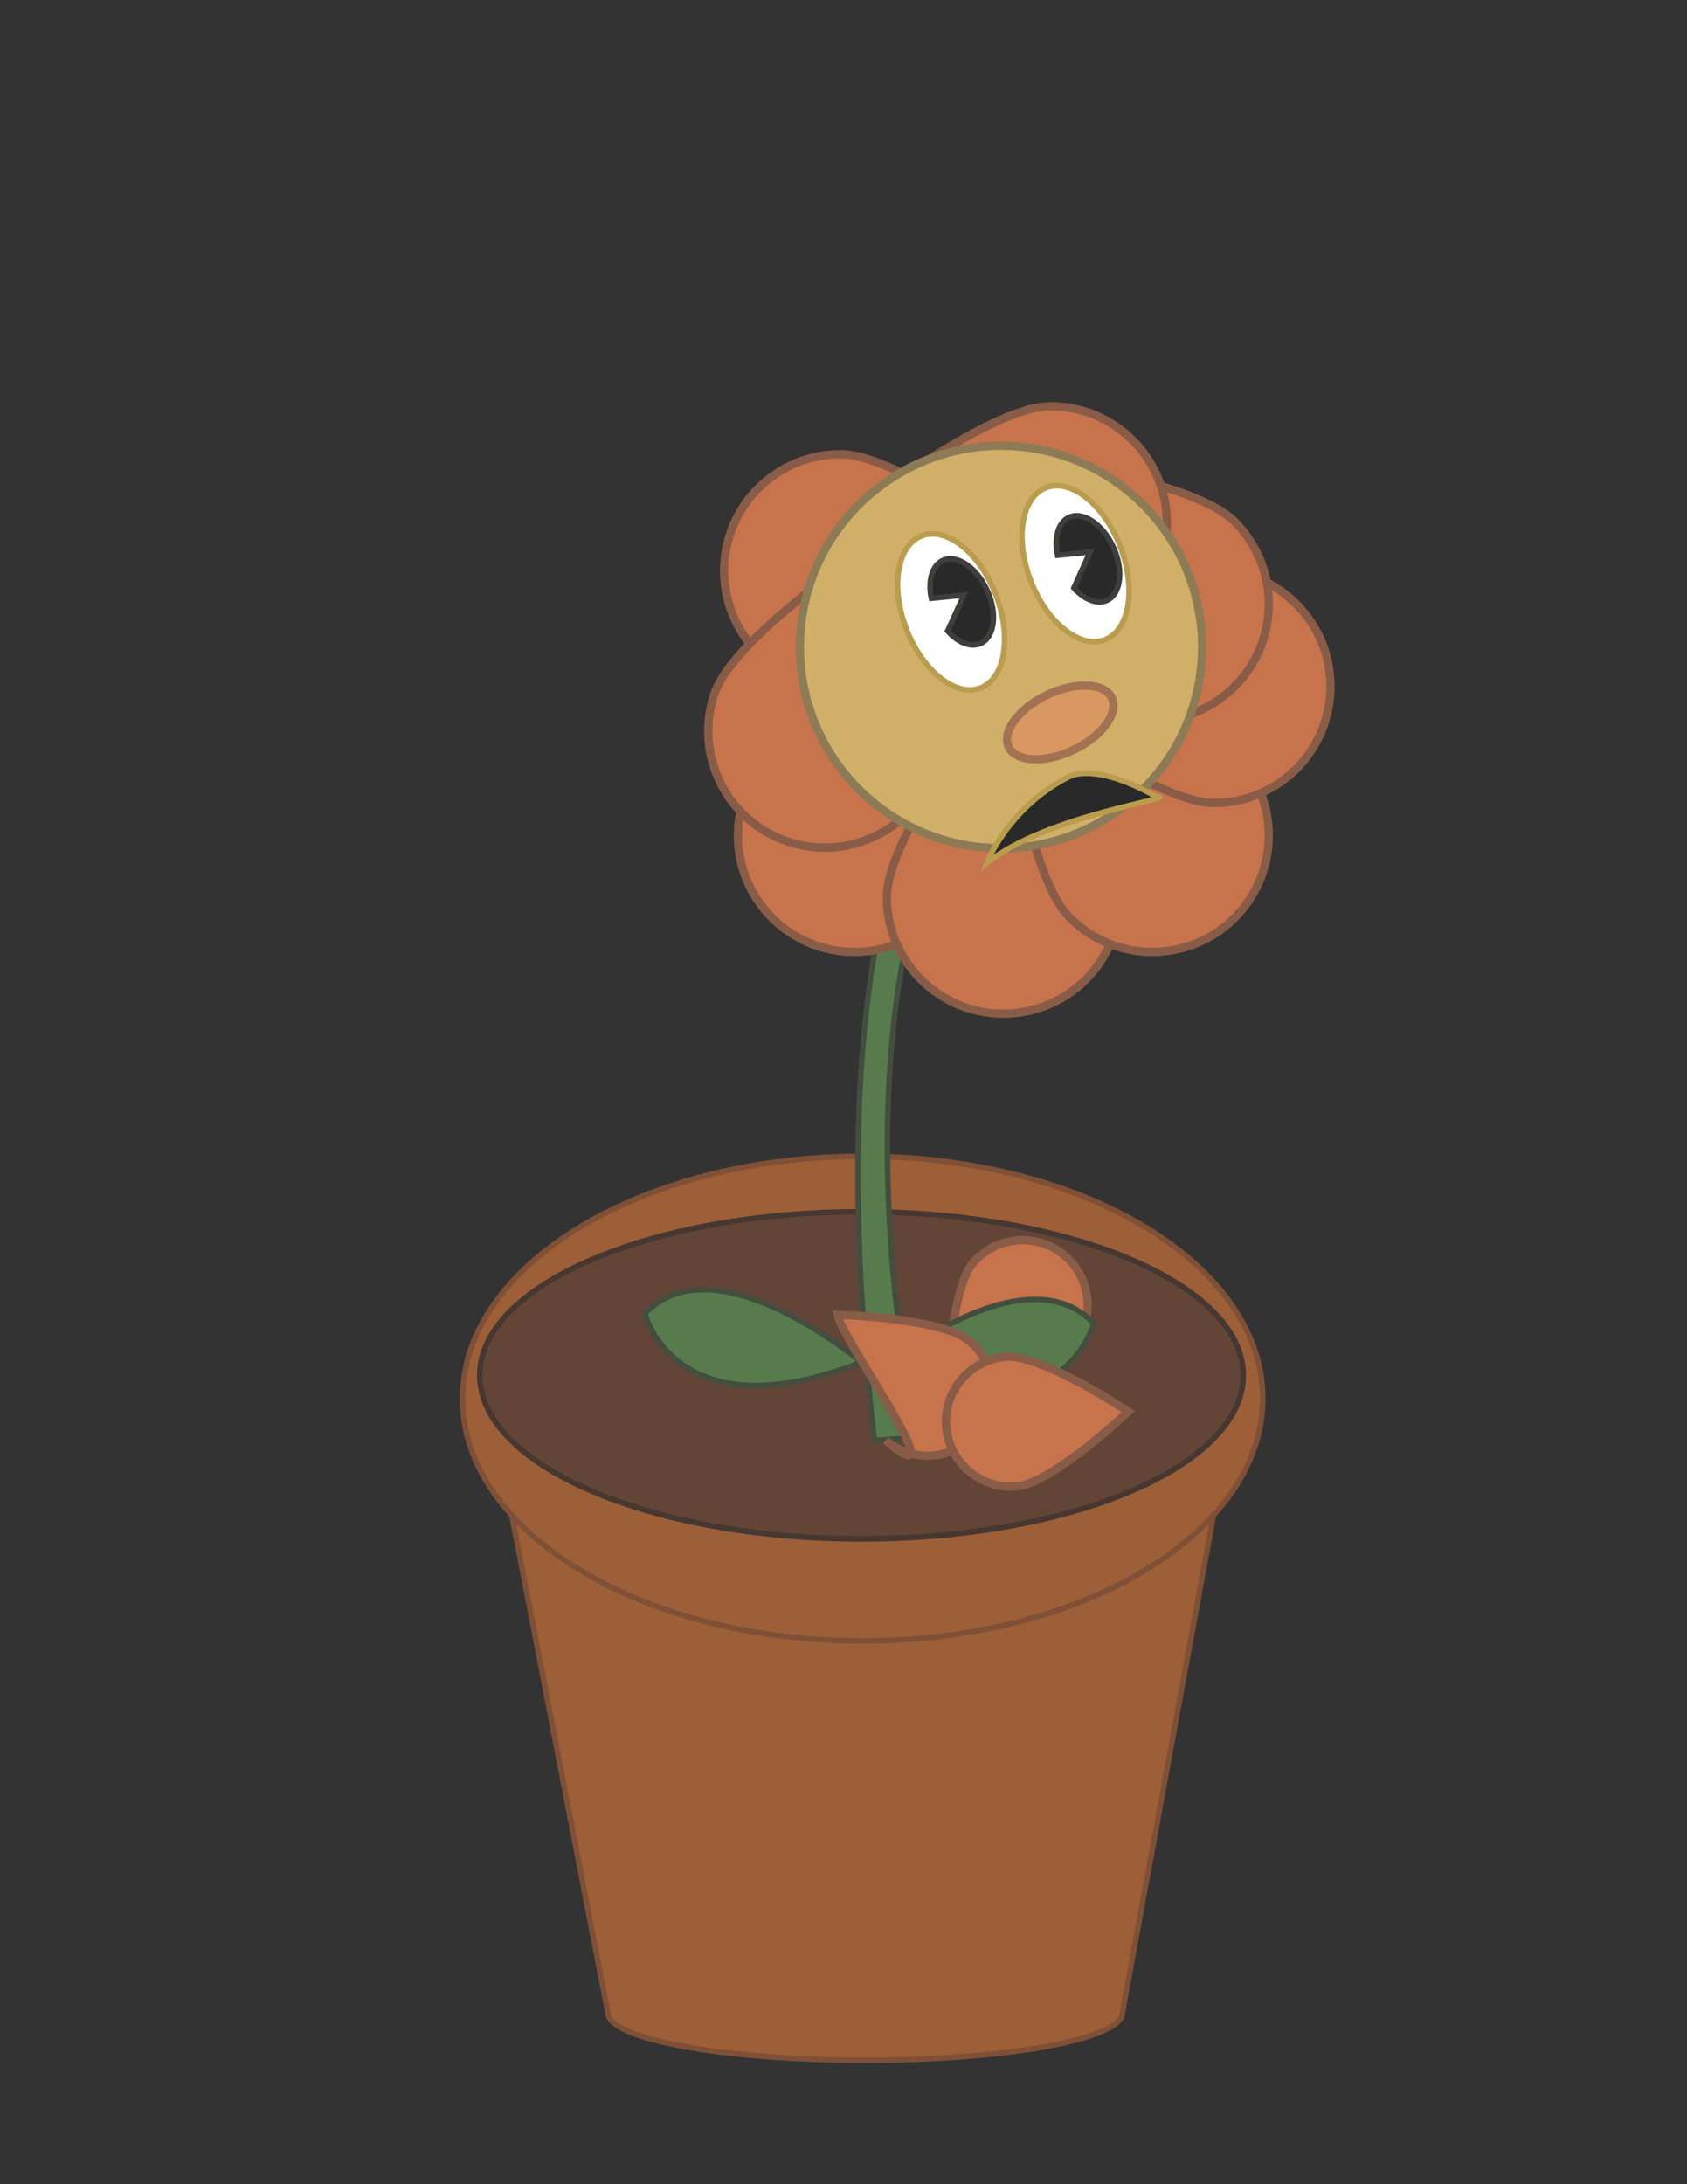 <?xml version="1.0" encoding="UTF-8" standalone="no"?>
<svg
   xmlns:dc="http://purl.org/dc/elements/1.1/"
   xmlns:cc="http://creativecommons.org/ns#"
   xmlns:rdf="http://www.w3.org/1999/02/22-rdf-syntax-ns#"
   xmlns:svg="http://www.w3.org/2000/svg"
   xmlns="http://www.w3.org/2000/svg"
   viewBox="0 0 816 1056"
   height="1056"
   width="816"
   xml:space="preserve"
   id="svg2"
   version="1.1"><rect x="0" y="0" width="816" height="1056" fill="#333333" stroke="none"/><defs
     id="defs6"><clipPath
       id="clipPath18"
       clipPathUnits="userSpaceOnUse"><path
         id="path16"
         d="M 0,792 H 612 V 0 H 0 Z" /></clipPath></defs><g
     transform="matrix(1.333,0,0,-1.333,0,1056)"
     id="g10"><g
       id="g12"><g
         clip-path="url(#clipPath18)"
         id="g14"><g
           transform="translate(185.732,242.606)"
           id="g20"><path
             id="path22"
             style="fill:#9c5f38;fill-opacity:1;fill-rule:nonzero;stroke:none"
             d="m 0,0 34.843,-180.448 c 0,-9.494 41.79,-17.19 93.342,-17.19 51.552,0 93.342,7.696 93.342,17.19 l 32.741,178.642 z" /></g><g
           transform="translate(185.732,242.606)"
           id="g24"><path
             id="path26"
             style="fill:none;stroke:#7f5036;stroke-width:2;stroke-linecap:butt;stroke-linejoin:miter;stroke-miterlimit:10;stroke-dasharray:none;stroke-opacity:1"
             d="m 0,0 34.843,-180.448 c 0,-9.494 41.79,-17.19 93.342,-17.19 51.552,0 93.342,7.696 93.342,17.19 l 32.741,178.642 z" /></g><g
           transform="translate(458.217,284.933)"
           id="g28"><path
             id="path30"
             style="fill:#9c5f38;fill-opacity:1;fill-rule:nonzero;stroke:none"
             d="m 0,0 c 0,-48.538 -65.011,-87.886 -145.206,-87.886 -80.194,0 -145.205,39.348 -145.205,87.886 0,48.538 65.011,87.886 145.205,87.886 C -65.011,87.886 0,48.538 0,0" /></g><g
           transform="translate(458.217,284.933)"
           id="g32"><path
             id="path34"
             style="fill:none;stroke:#7f5036;stroke-width:2;stroke-linecap:butt;stroke-linejoin:miter;stroke-miterlimit:10;stroke-dasharray:none;stroke-opacity:1"
             d="m 0,0 c 0,-48.538 -65.011,-87.886 -145.206,-87.886 -80.194,0 -145.205,39.348 -145.205,87.886 0,48.538 65.011,87.886 145.205,87.886 C -65.011,87.886 0,48.538 0,0 Z" /></g><g
           transform="translate(451.141,293.373)"
           id="g36"><path
             id="path38"
             style="fill:#624537;fill-opacity:1;fill-rule:nonzero;stroke:none"
             d="m 0,0 c 0,-32.763 -62.023,-59.323 -138.532,-59.323 -76.51,0 -138.533,26.56 -138.533,59.323 0,32.763 62.023,59.323 138.533,59.323 C -62.023,59.323 0,32.763 0,0" /></g><g
           transform="translate(451.141,293.373)"
           id="g40"><path
             id="path42"
             style="fill:none;stroke:#463731;stroke-width:2;stroke-linecap:butt;stroke-linejoin:miter;stroke-miterlimit:10;stroke-dasharray:none;stroke-opacity:1"
             d="m 0,0 c 0,-32.763 -62.023,-59.323 -138.532,-59.323 -76.51,0 -138.533,26.56 -138.533,59.323 0,32.763 62.023,59.323 138.533,59.323 C -62.023,59.323 0,32.763 0,0 Z" /></g><g
           transform="translate(353.021,334.04)"
           id="g44"><path
             id="path46"
             style="fill:#c7734c;fill-opacity:1;fill-rule:nonzero;stroke:none"
             d="m 0,0 c 8.408,9.965 23.302,11.227 33.267,2.819 9.964,-8.408 11.226,-23.302 2.819,-33.267 -8.408,-9.964 -45.572,-17.402 -45.572,-17.402 0,0 1.078,37.885 9.486,47.85" /></g><g
           transform="translate(353.021,334.04)"
           id="g48"><path
             id="path50"
             style="fill:none;stroke:#895c47;stroke-width:3;stroke-linecap:butt;stroke-linejoin:miter;stroke-miterlimit:10;stroke-dasharray:none;stroke-opacity:1"
             d="m 0,0 c 8.408,9.965 23.302,11.227 33.267,2.819 9.964,-8.408 11.226,-23.302 2.819,-33.267 -8.408,-9.964 -45.572,-17.402 -45.572,-17.402 0,0 1.078,37.885 9.486,47.85 z" /></g><g
           transform="translate(318.26,294.603)"
           id="g52"><path
             id="path54"
             style="fill:#587b4d;fill-opacity:1;fill-rule:nonzero;stroke:none"
             d="M 0,0 C 0,0 52.98,44.62 78.596,17.655 78.596,17.655 67.689,-26.419 0,0" /></g><g
           transform="translate(318.26,294.603)"
           id="g56"><path
             id="path58"
             style="fill:none;stroke:#434e3f;stroke-width:2;stroke-linecap:butt;stroke-linejoin:miter;stroke-miterlimit:10;stroke-dasharray:none;stroke-opacity:1"
             d="M 0,0 C 0,0 52.98,44.62 78.596,17.655 78.596,17.655 67.689,-26.419 0,0 Z" /></g><g
           transform="translate(234.012,315.787)"
           id="g60"><path
             id="path62"
             style="fill:#587b4d;fill-opacity:1;fill-rule:nonzero;stroke:#434e3f;stroke-width:2;stroke-linecap:butt;stroke-linejoin:miter;stroke-miterlimit:10;stroke-dasharray:none;stroke-opacity:1"
             d="M 0,0 C 0,0 10.908,-44.074 78.596,-17.655 78.596,-17.655 25.617,26.965 0,0" /></g><g
           transform="translate(332.598,270.846)"
           id="g64"><path
             id="path66"
             style="fill:#587b4d;fill-opacity:1;fill-rule:nonzero;stroke:none"
             d="M 0,0 C 0,0 -46.158,209.214 54.286,279.997 H 39.435 c 0,0 -83.297,-29.057 -54.766,-281.055 z" /></g><g
           transform="translate(332.598,270.846)"
           id="g68"><path
             id="path70"
             style="fill:none;stroke:#434e3f;stroke-width:2;stroke-linecap:butt;stroke-linejoin:miter;stroke-miterlimit:10;stroke-dasharray:none;stroke-opacity:1"
             d="M 0,0 C 0,0 -46.158,209.214 54.286,279.997 H 39.435 c 0,0 -83.297,-29.057 -54.766,-281.055 z" /></g><g
           transform="translate(351.778,305.875)"
           id="g72"><path
             id="path74"
             style="fill:#c7734c;fill-opacity:1;fill-rule:nonzero;stroke:none"
             d="M 0,0 C 9.965,-8.408 11.227,-23.302 2.819,-33.267 -5.589,-43.231 -20.483,-44.493 -30.448,-36.086 -2.92,-59.312 -45.854,-0.487 -47.85,9.486 -47.85,9.486 -9.965,8.408 0,0" /></g><g
           transform="translate(351.778,305.875)"
           id="g76"><path
             id="path78"
             style="fill:none;stroke:#895c47;stroke-width:3;stroke-linecap:butt;stroke-linejoin:miter;stroke-miterlimit:10;stroke-dasharray:none;stroke-opacity:1"
             d="M 0,0 C 9.965,-8.408 11.227,-23.302 2.819,-33.267 -5.589,-43.231 -20.483,-44.493 -30.448,-36.086 -2.92,-59.312 -45.854,-0.487 -47.85,9.486 -47.85,9.486 -9.965,8.408 0,0 Z" /></g><g
           transform="translate(339.923,459.306)"
           id="g80"><path
             id="path82"
             style="fill:#c7734c;fill-opacity:1;fill-rule:nonzero;stroke:none"
             d="m 0,0 c -16.506,-16.506 -43.266,-16.506 -59.772,0 -16.505,16.506 -16.505,43.266 0,59.772 16.506,16.505 83.928,24.156 83.928,24.156 0,0 -7.65,-67.422 -24.156,-83.928" /></g><g
           transform="translate(339.923,459.306)"
           id="g84"><path
             id="path86"
             style="fill:none;stroke:#895c47;stroke-width:3;stroke-linecap:butt;stroke-linejoin:miter;stroke-miterlimit:10;stroke-dasharray:none;stroke-opacity:1"
             d="m 0,0 c -16.506,-16.506 -43.266,-16.506 -59.772,0 -16.505,16.506 -16.505,43.266 0,59.772 16.506,16.505 83.928,24.156 83.928,24.156 0,0 -7.65,-67.422 -24.156,-83.928 z" /></g><g
           transform="translate(406.345,466.806)"
           id="g88"><path
             id="path90"
             style="fill:#c7734c;fill-opacity:1;fill-rule:nonzero;stroke:none"
             d="m 0,0 c 0,-23.342 -18.923,-42.265 -42.265,-42.265 -23.342,0 -42.265,18.923 -42.265,42.265 0,23.342 42.265,76.427 42.265,76.427 C -42.265,76.427 0,23.342 0,0" /></g><g
           transform="translate(406.345,466.806)"
           id="g92"><path
             id="path94"
             style="fill:none;stroke:#895c47;stroke-width:3;stroke-linecap:butt;stroke-linejoin:miter;stroke-miterlimit:10;stroke-dasharray:none;stroke-opacity:1"
             d="m 0,0 c 0,-23.342 -18.923,-42.265 -42.265,-42.265 -23.342,0 -42.265,18.923 -42.265,42.265 0,23.342 42.265,76.427 42.265,76.427 C -42.265,76.427 0,23.342 0,0 Z" /></g><g
           transform="translate(448.008,519.077)"
           id="g96"><path
             id="path98"
             style="fill:#c7734c;fill-opacity:1;fill-rule:nonzero;stroke:none"
             d="m 0,0 c 16.506,-16.506 16.506,-43.266 0,-59.772 -16.506,-16.505 -43.266,-16.505 -59.772,0 -16.505,16.506 -24.156,83.928 -24.156,83.928 0,0 67.422,-7.651 83.928,-24.156" /></g><g
           transform="translate(448.008,519.077)"
           id="g100"><path
             id="path102"
             style="fill:none;stroke:#895c47;stroke-width:3;stroke-linecap:butt;stroke-linejoin:miter;stroke-miterlimit:10;stroke-dasharray:none;stroke-opacity:1"
             d="m 0,0 c 16.506,-16.506 16.506,-43.266 0,-59.772 -16.506,-16.505 -43.266,-16.505 -59.772,0 -16.505,16.506 -24.156,83.928 -24.156,83.928 0,0 67.422,-7.651 83.928,-24.156 z" /></g><g
           transform="translate(440.507,585.499)"
           id="g104"><path
             id="path106"
             style="fill:#c7734c;fill-opacity:1;fill-rule:nonzero;stroke:none"
             d="M 0,0 C 23.342,0 42.265,-18.923 42.265,-42.265 42.265,-65.607 23.342,-84.53 0,-84.53 c -23.342,0 -76.427,42.265 -76.427,42.265 0,0 53.085,42.265 76.427,42.265" /></g><g
           transform="translate(440.507,585.499)"
           id="g108"><path
             id="path110"
             style="fill:none;stroke:#895c47;stroke-width:3;stroke-linecap:butt;stroke-linejoin:miter;stroke-miterlimit:10;stroke-dasharray:none;stroke-opacity:1"
             d="M 0,0 C 23.342,0 42.265,-18.923 42.265,-42.265 42.265,-65.607 23.342,-84.53 0,-84.53 c -23.342,0 -76.427,42.265 -76.427,42.265 0,0 53.085,42.265 76.427,42.265 z" /></g><g
           transform="translate(448.008,603.006)"
           id="g112"><path
             id="path114"
             style="fill:#c7734c;fill-opacity:1;fill-rule:nonzero;stroke:none"
             d="m 0,0 c 16.505,-16.505 16.505,-43.266 0,-59.772 -16.506,-16.505 -43.266,-16.505 -59.772,0 -16.505,16.506 -24.156,83.928 -24.156,83.928 0,0 67.422,-7.65 83.928,-24.156" /></g><g
           transform="translate(448.008,603.006)"
           id="g116"><path
             id="path118"
             style="fill:none;stroke:#895c47;stroke-width:3;stroke-linecap:butt;stroke-linejoin:miter;stroke-miterlimit:10;stroke-dasharray:none;stroke-opacity:1"
             d="m 0,0 c 16.505,-16.505 16.505,-43.266 0,-59.772 -16.506,-16.505 -43.266,-16.505 -59.772,0 -16.505,16.506 -24.156,83.928 -24.156,83.928 0,0 67.422,-7.65 83.928,-24.156 z" /></g><g
           transform="translate(381.161,644.845)"
           id="g120"><path
             id="path122"
             style="fill:#c7734c;fill-opacity:1;fill-rule:nonzero;stroke:none"
             d="M 0,0 C 23.342,0 42.265,-18.923 42.265,-42.265 42.265,-65.607 23.342,-84.53 0,-84.53 c -23.342,0 -76.427,42.265 -76.427,42.265 0,0 53.085,42.265 76.427,42.265" /></g><g
           transform="translate(381.161,644.845)"
           id="g124"><path
             id="path126"
             style="fill:none;stroke:#895c47;stroke-width:3;stroke-linecap:butt;stroke-linejoin:miter;stroke-miterlimit:10;stroke-dasharray:none;stroke-opacity:1"
             d="M 0,0 C 23.342,0 42.265,-18.923 42.265,-42.265 42.265,-65.607 23.342,-84.53 0,-84.53 c -23.342,0 -76.427,42.265 -76.427,42.265 0,0 53.085,42.265 76.427,42.265 z" /></g><g
           transform="translate(305.034,542.933)"
           id="g128"><path
             id="path130"
             style="fill:#c7734c;fill-opacity:1;fill-rule:nonzero;stroke:none"
             d="M 0,0 C -23.342,0 -42.265,18.923 -42.265,42.265 -42.265,65.607 -23.342,84.53 0,84.53 23.342,84.53 76.427,42.265 76.427,42.265 76.427,42.265 23.342,0 0,0" /></g><g
           transform="translate(305.034,542.933)"
           id="g132"><path
             id="path134"
             style="fill:none;stroke:#895c47;stroke-width:3;stroke-linecap:butt;stroke-linejoin:miter;stroke-miterlimit:10;stroke-dasharray:none;stroke-opacity:1"
             d="M 0,0 C -23.342,0 -42.265,18.923 -42.265,42.265 -42.265,65.607 -23.342,84.53 0,84.53 23.342,84.53 76.427,42.265 76.427,42.265 76.427,42.265 23.342,0 0,0 Z" /></g><g
           transform="translate(339.325,513.543)"
           id="g136"><path
             id="path138"
             style="fill:#c7734c;fill-opacity:1;fill-rule:nonzero;stroke:none"
             d="m 0,0 c -7.459,-22.119 -31.436,-34.003 -53.555,-26.544 -22.118,7.459 -34.002,31.436 -26.543,53.555 7.458,22.118 64.47,58.915 64.47,58.915 0,0 23.087,-63.807 15.628,-85.926" /></g><g
           transform="translate(339.325,513.543)"
           id="g140"><path
             id="path142"
             style="fill:none;stroke:#895c47;stroke-width:3;stroke-linecap:butt;stroke-linejoin:miter;stroke-miterlimit:10;stroke-dasharray:none;stroke-opacity:1"
             d="m 0,0 c -7.459,-22.119 -31.436,-34.003 -53.555,-26.544 -22.118,7.459 -34.002,31.436 -26.543,53.555 7.458,22.118 64.47,58.915 64.47,58.915 0,0 23.087,-63.807 15.628,-85.926 z" /></g><g
           transform="translate(436.196,557.544)"
           id="g144"><path
             id="path146"
             style="fill:#d0af68;fill-opacity:1;fill-rule:nonzero;stroke:none"
             d="m 0,0 c 0,-40.301 -32.67,-72.971 -72.971,-72.971 -40.301,0 -72.971,32.67 -72.971,72.971 0,40.301 32.67,72.971 72.971,72.971 C -32.67,72.971 0,40.301 0,0" /></g><g
           transform="translate(436.196,557.544)"
           id="g148"><path
             id="path150"
             style="fill:none;stroke:#8d7b56;stroke-width:3;stroke-linecap:butt;stroke-linejoin:miter;stroke-miterlimit:10;stroke-dasharray:none;stroke-opacity:1"
             d="m 0,0 c 0,-40.301 -32.67,-72.971 -72.971,-72.971 -40.301,0 -72.971,32.67 -72.971,72.971 0,40.301 32.67,72.971 72.971,72.971 C -32.67,72.971 0,40.301 0,0 Z" /></g><g
           transform="translate(419.655,503.242)"
           id="g152"><path
             id="path154"
             style="fill:#292929;fill-opacity:1;fill-rule:nonzero;stroke:none"
             d="m 0,0 c 9.347,-0.331 -40.189,-6.576 -61.682,-24.21 0,0 7.85,20.244 29.76,31.368 0,0 8.6,5.913 31.922,-7.158" /></g><g
           transform="translate(419.655,503.242)"
           id="g156"><path
             id="path158"
             style="fill:none;stroke:#b99c4e;stroke-width:2;stroke-linecap:butt;stroke-linejoin:miter;stroke-miterlimit:10;stroke-dasharray:none;stroke-opacity:1"
             d="m 0,0 c 9.347,-0.331 -40.189,-6.576 -61.682,-24.21 0,0 7.85,20.244 29.76,31.368 0,0 8.6,5.913 31.922,-7.158 z" /></g><g
           transform="translate(361.332,576.544)"
           id="g160"><path
             id="path162"
             style="fill:#ffffff;fill-opacity:1;fill-rule:nonzero;stroke:none"
             d="m 0,0 c 5.9,-15.233 3.428,-30.391 -5.521,-33.858 -8.95,-3.466 -20.987,6.073 -26.887,21.306 -5.9,15.233 -3.428,30.391 5.521,33.857 C -17.937,24.772 -5.9,15.233 0,0" /></g><g
           transform="translate(361.332,576.544)"
           id="g164"><path
             id="path166"
             style="fill:none;stroke:#b99c4e;stroke-width:2;stroke-linecap:butt;stroke-linejoin:miter;stroke-miterlimit:10;stroke-dasharray:none;stroke-opacity:1"
             d="m 0,0 c 5.9,-15.233 3.428,-30.391 -5.521,-33.858 -8.95,-3.466 -20.987,6.073 -26.887,21.306 -5.9,15.233 -3.428,30.391 5.521,33.857 C -17.937,24.772 -5.9,15.233 0,0 Z" /></g><g
           transform="translate(342.117,588.922)"
           id="g168"><path
             id="path170"
             style="fill:#292929;fill-opacity:1;fill-rule:nonzero;stroke:none"
             d="m 0,0 c -3.952,-1.807 -5.453,-7.414 -4.152,-13.719 l 11.804,1.176 -5.89,-13.038 c 3.757,-4.199 8.397,-6.142 11.989,-4.501 5.088,2.326 6.135,10.946 2.337,19.252 C 12.291,-2.523 5.088,2.326 0,0" /></g><g
           transform="translate(342.117,588.922)"
           id="g172"><path
             id="path174"
             style="fill:none;stroke:#3e3e3d;stroke-width:2;stroke-linecap:butt;stroke-linejoin:miter;stroke-miterlimit:10;stroke-dasharray:none;stroke-opacity:1"
             d="m 0,0 c -3.952,-1.807 -5.453,-7.414 -4.152,-13.719 l 11.804,1.176 -5.89,-13.038 c 3.757,-4.199 8.397,-6.142 11.989,-4.501 5.088,2.326 6.135,10.946 2.337,19.252 C 12.291,-2.523 5.088,2.326 0,0 Z" /></g><g
           transform="translate(406.466,594.025)"
           id="g176"><path
             id="path178"
             style="fill:#ffffff;fill-opacity:1;fill-rule:nonzero;stroke:none"
             d="m 0,0 c 5.9,-15.233 3.428,-30.391 -5.521,-33.857 -8.95,-3.467 -20.987,6.072 -26.887,21.305 -5.9,15.233 -3.428,30.391 5.521,33.857 C -17.937,24.772 -5.9,15.233 0,0" /></g><g
           transform="translate(406.466,594.025)"
           id="g180"><path
             id="path182"
             style="fill:none;stroke:#b99c4e;stroke-width:2;stroke-linecap:butt;stroke-linejoin:miter;stroke-miterlimit:10;stroke-dasharray:none;stroke-opacity:1"
             d="m 0,0 c 5.9,-15.233 3.428,-30.391 -5.521,-33.857 -8.95,-3.467 -20.987,6.072 -26.887,21.305 -5.9,15.233 -3.428,30.391 5.521,33.857 C -17.937,24.772 -5.9,15.233 0,0 Z" /></g><g
           transform="translate(387.913,604.544)"
           id="g184"><path
             id="path186"
             style="fill:#292929;fill-opacity:1;fill-rule:nonzero;stroke:none"
             d="m 0,0 c -3.952,-1.807 -5.453,-7.414 -4.152,-13.719 l 11.804,1.176 -5.89,-13.038 c 3.757,-4.199 8.397,-6.142 11.989,-4.501 5.088,2.326 6.135,10.946 2.337,19.252 C 12.291,-2.523 5.088,2.326 0,0" /></g><g
           transform="translate(387.913,604.544)"
           id="g188"><path
             id="path190"
             style="fill:none;stroke:#3e3e3d;stroke-width:2;stroke-linecap:butt;stroke-linejoin:miter;stroke-miterlimit:10;stroke-dasharray:none;stroke-opacity:1"
             d="m 0,0 c -3.952,-1.807 -5.453,-7.414 -4.152,-13.719 l 11.804,1.176 -5.89,-13.038 c 3.757,-4.199 8.397,-6.142 11.989,-4.501 5.088,2.326 6.135,10.946 2.337,19.252 C 12.291,-2.523 5.088,2.326 0,0 Z" /></g><g
           transform="translate(403.447,539.062)"
           id="g192"><path
             id="path194"
             style="fill:#d99861;fill-opacity:1;fill-rule:nonzero;stroke:none"
             d="m 0,0 c 2.624,-5.524 -3.625,-13.979 -13.956,-18.886 -10.332,-4.907 -20.834,-4.407 -23.457,1.116 -2.624,5.524 3.625,13.98 13.956,18.887 C -13.126,6.024 -2.624,5.524 0,0" /></g><g
           transform="translate(403.447,539.062)"
           id="g196"><path
             id="path198"
             style="fill:none;stroke:#a37252;stroke-width:3;stroke-linecap:butt;stroke-linejoin:miter;stroke-miterlimit:10;stroke-dasharray:none;stroke-opacity:1"
             d="m 0,0 c 2.624,-5.524 -3.625,-13.979 -13.956,-18.886 -10.332,-4.907 -20.834,-4.407 -23.457,1.116 -2.624,5.524 3.625,13.98 13.956,18.887 C -13.126,6.024 -2.624,5.524 0,0 Z" /></g><g
           transform="translate(368.88,253.079)"
           id="g200"><path
             id="path202"
             style="fill:#c7734c;fill-opacity:1;fill-rule:nonzero;stroke:none"
             d="m 0,0 c -12.991,-1.101 -24.415,8.538 -25.516,21.53 -1.101,12.991 8.538,24.415 21.529,25.516 C 9.005,48.147 40.543,27.128 40.543,27.128 40.543,27.128 12.991,1.101 0,0" /></g><g
           transform="translate(368.88,253.079)"
           id="g204"><path
             id="path206"
             style="fill:none;stroke:#895c47;stroke-width:3;stroke-linecap:butt;stroke-linejoin:miter;stroke-miterlimit:10;stroke-dasharray:none;stroke-opacity:1"
             d="m 0,0 c -12.991,-1.101 -24.415,8.538 -25.516,21.53 -1.101,12.991 8.538,24.415 21.529,25.516 C 9.005,48.147 40.543,27.128 40.543,27.128 40.543,27.128 12.991,1.101 0,0 Z" /></g></g></g></g></svg>